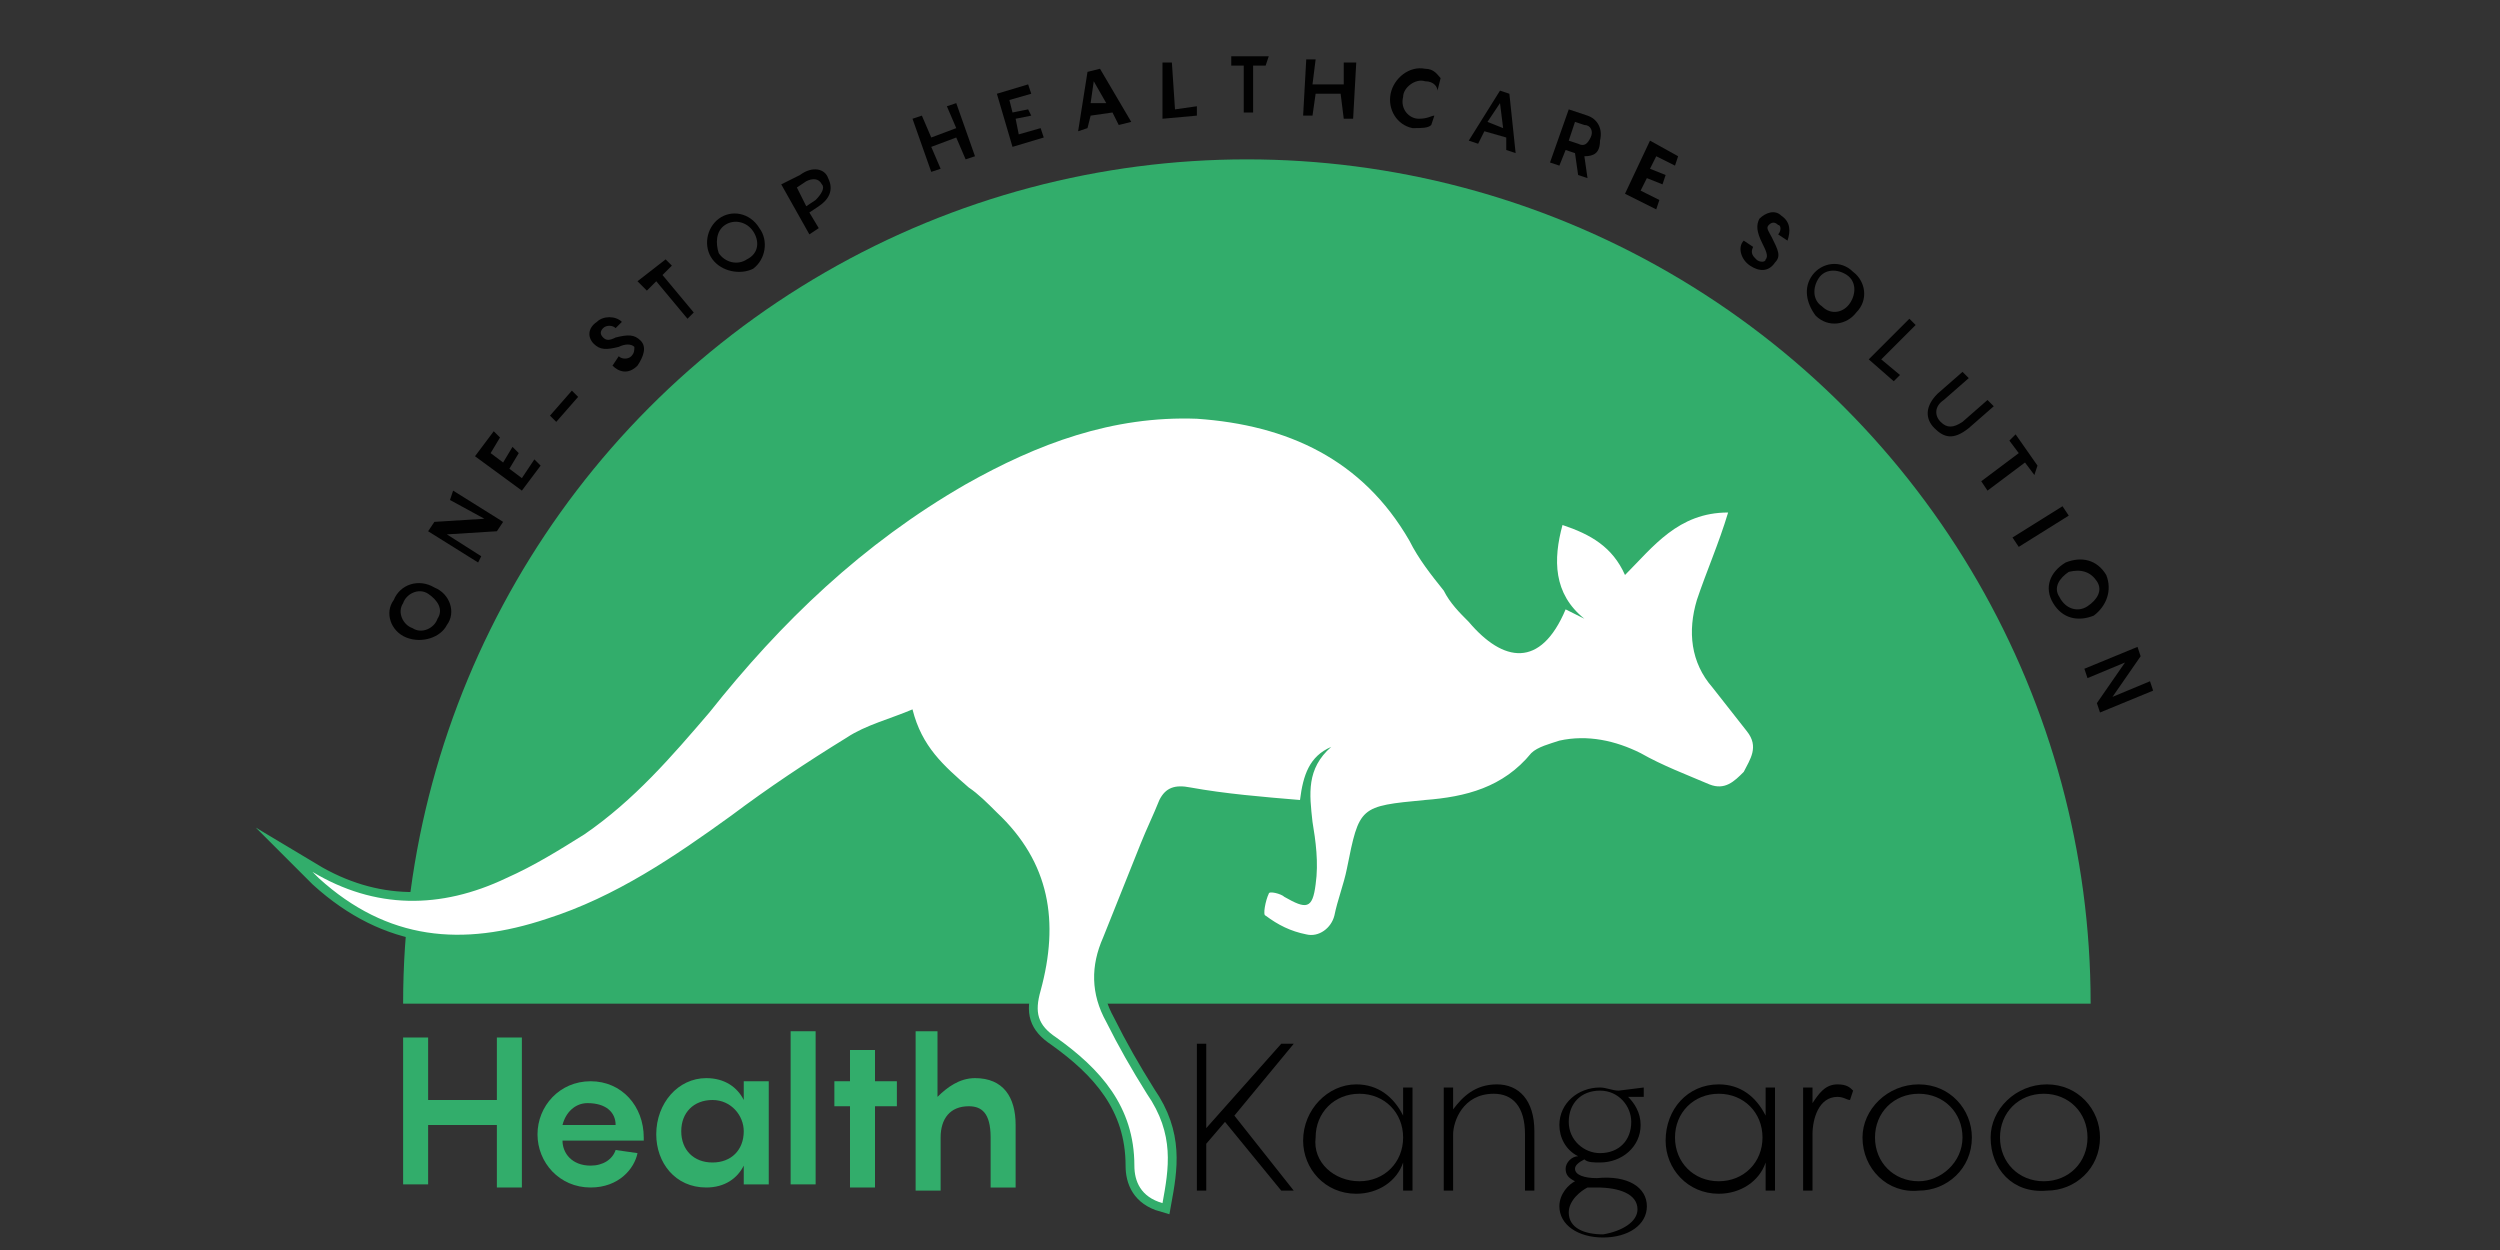 <?xml version="1.0" encoding="utf-8"?>
<!-- Generator: Adobe Illustrator 24.1.2, SVG Export Plug-In . SVG Version: 6.00 Build 0)  -->
<svg version="1.1" id="Layer_1" xmlns="http://www.w3.org/2000/svg" xmlns:xlink="http://www.w3.org/1999/xlink" x="0px" y="0px"
	 viewBox="0 0 80 40" style="enable-background:new 0 0 80 40;" xml:space="preserve">
<rect x="0" y="0" width="80" height="40" fill="#333333" stroke="none"/>
<style type="text/css">
	.st0{clip-path:url(#SVGID_2_);}
	.st1{clip-path:url(#SVGID_4_);fill:#32ad6b;}
	.st2{fill:none;stroke:#32ad6b;stroke-width:0.563;stroke-miterlimit:10;}
	.st3{fill:#FFFFFF;}
	.st4{fill:#32ad6b;}
	.st5{fill:#010101;}
</style>
<g>
	<defs>
		<rect id="SVGID_1_" x="5.9" y="-3.3" width="65.5" height="43.1"/>
	</defs>
	<clipPath id="SVGID_2_">
		<use xlink:href="#SVGID_1_"  style="overflow:visible;"/>
	</clipPath>
	<g class="st0">
		<g>
			<path d="M39.5,35.7l1.9,2.4h-0.4l-1.8-2.2l-0.6,0.7v1.5h-0.3v-4.7h0.3v2.7l2.4-2.7h0.4L39.5,35.7z"/>
			<path d="M43.4,34.7c0.7,0,1.2,0.4,1.5,1l0-0.9h0.3v3.3h-0.3l0-0.9c-0.2,0.6-0.8,1-1.5,1c-1,0-1.7-0.8-1.7-1.7
				C41.7,35.5,42.5,34.7,43.4,34.7z M43.5,37.8c0.8,0,1.4-0.6,1.4-1.4c0-0.8-0.6-1.4-1.4-1.4c-0.8,0-1.4,0.6-1.4,1.4
				C42,37.2,42.7,37.8,43.5,37.8z"/>
			<path d="M49.1,36.2v1.9h-0.3v-1.8c0-0.9-0.4-1.3-1-1.3c-1,0-1.3,0.9-1.3,1.3v1.8h-0.3v-3.3h0.3l0,0.7c0.3-0.4,0.7-0.8,1.4-0.8
				C48.6,34.7,49.1,35.2,49.1,36.2z"/>
			<path d="M52.7,38.6c0,0.6-0.6,1-1.4,1c-0.8,0-1.4-0.4-1.4-1c0-0.4,0.3-0.7,0.5-0.8c-0.2-0.1-0.3-0.2-0.3-0.4
				c0-0.2,0.2-0.4,0.4-0.4c-0.4-0.2-0.6-0.6-0.6-1c0-0.7,0.6-1.2,1.3-1.2c0.2,0,0.4,0.1,0.6,0.1l0.8-0.1v0.3h-0.5
				c0.2,0.2,0.4,0.5,0.4,0.9c0,0.7-0.6,1.2-1.3,1.2c-0.2,0-0.4,0-0.5-0.1c-0.2,0.1-0.3,0.2-0.3,0.3c0,0.2,0.3,0.3,0.7,0.3
				C52.1,37.6,52.7,38,52.7,38.6z M51.2,36.9c0.6,0,1-0.4,1-1c0-0.5-0.4-1-1-1c-0.6,0-1,0.4-1,1C50.2,36.5,50.7,36.9,51.2,36.9z
				 M52.4,38.7c0-0.5-0.6-0.7-1.3-0.7c-0.1,0-0.2,0-0.3,0c-0.2,0.1-0.6,0.4-0.6,0.8c0,0.5,0.5,0.7,1.1,0.7
				C51.9,39.4,52.4,39.1,52.4,38.7z"/>
			<path d="M55,34.7c0.7,0,1.2,0.4,1.5,1l0-0.9h0.3v3.3h-0.3l0-0.9c-0.2,0.6-0.8,1-1.5,1c-1,0-1.7-0.8-1.7-1.7
				C53.3,35.5,54,34.7,55,34.7z M55,37.8c0.8,0,1.4-0.6,1.4-1.4c0-0.8-0.6-1.4-1.4-1.4c-0.8,0-1.4,0.6-1.4,1.4
				C53.6,37.2,54.2,37.8,55,37.8z"/>
			<path d="M59.3,34.9l-0.1,0.3c-0.1,0-0.2-0.1-0.4-0.1c-0.6,0-0.8,0.7-0.8,1.2v1.8h-0.3v-3.3h0.3l0,0.5c0.2-0.3,0.4-0.6,0.8-0.6
				C59.1,34.7,59.2,34.8,59.3,34.9z"/>
			<path d="M59.6,36.4c0-0.9,0.8-1.7,1.8-1.7c1,0,1.7,0.8,1.7,1.7c0,1-0.8,1.7-1.7,1.7C60.4,38.2,59.6,37.4,59.6,36.4z M62.8,36.4
				c0-0.8-0.6-1.4-1.4-1.4c-0.8,0-1.4,0.6-1.4,1.4c0,0.8,0.6,1.4,1.4,1.4C62.1,37.8,62.8,37.2,62.8,36.4z"/>
			<path d="M63.7,36.4c0-0.9,0.8-1.7,1.8-1.7c1,0,1.7,0.8,1.7,1.7c0,1-0.8,1.7-1.7,1.7C64.4,38.2,63.7,37.4,63.7,36.4z M66.8,36.4
				c0-0.8-0.6-1.4-1.4-1.4c-0.8,0-1.4,0.6-1.4,1.4c0,0.8,0.6,1.4,1.4,1.4C66.2,37.8,66.8,37.2,66.8,36.4z"/>
		</g>
		<g>
			<defs>
				
					<rect id="SVGID_3_" x="12.4" y="4.9" transform="matrix(-1 -1.224647e-16 1.224647e-16 -1 79.331 37.017)" width="54.5" height="27.3"/>
			</defs>
			<clipPath id="SVGID_4_">
				<use xlink:href="#SVGID_3_"  style="overflow:visible;"/>
			</clipPath>
			<circle class="st1" cx="39.9" cy="32.1" r="27"/>
		</g>
		<g>
			<path class="st2" d="M37.2,38.5c-0.7-0.2-0.9-0.7-0.9-1.2c0-1.9-1.1-3.1-2.5-4.1c-0.6-0.4-0.7-0.8-0.5-1.5
				c0.6-2.2,0.3-4.1-1.4-5.7c-0.3-0.3-0.6-0.6-0.9-0.8c-0.8-0.7-1.5-1.3-1.8-2.5c-0.7,0.3-1.5,0.5-2.1,0.9c-1.3,0.8-2.5,1.6-3.7,2.5
				c-1.8,1.3-3.7,2.6-5.9,3.3c-2.7,0.9-5.1,0.7-7.3-1.3c-0.1-0.1-0.1-0.1-0.2-0.2c2,1.2,4.1,1.2,6.2,0.2c0.9-0.4,1.7-0.9,2.5-1.4
				c1.6-1.1,2.8-2.5,4-3.9c2.3-2.9,4.9-5.4,8.2-7.3c2.3-1.3,4.7-2.2,7.4-2.1c2.9,0.2,5.3,1.3,6.8,3.9c0.3,0.6,0.7,1.1,1.1,1.6
				c0.2,0.4,0.5,0.7,0.8,1c1.1,1.3,2.3,1.5,3.1-0.4c0.2,0.1,0.4,0.2,0.6,0.3c-1-0.8-1-1.9-0.7-3c0.9,0.3,1.6,0.7,2,1.6
				c0.9-0.9,1.7-2,3.3-2c-0.3,1-0.7,1.9-1,2.8c-0.3,1-0.2,2,0.5,2.8c0.4,0.5,0.7,0.9,1.1,1.4c0.4,0.5,0.1,0.9-0.1,1.3
				c-0.3,0.3-0.6,0.6-1.1,0.4c-0.7-0.3-1.5-0.6-2.2-1c-0.8-0.4-1.7-0.6-2.6-0.4c-0.3,0.1-0.7,0.2-0.9,0.4c-0.9,1.1-2.1,1.4-3.4,1.5
				c-2.1,0.2-2.1,0.2-2.5,2.2c-0.1,0.5-0.3,1-0.4,1.5c-0.1,0.4-0.5,0.7-0.9,0.6c-0.5-0.1-0.9-0.3-1.3-0.6c-0.1,0,0-0.5,0.1-0.7
				c0-0.1,0.4,0,0.5,0.1c0.7,0.4,0.9,0.4,1-0.4c0.1-0.7,0-1.4-0.1-2c-0.1-0.9-0.2-1.7,0.6-2.4c-0.7,0.3-0.9,0.9-1,1.7
				c-1.2-0.1-2.4-0.2-3.5-0.4c-0.5-0.1-0.8,0-1,0.4c-0.2,0.5-0.4,0.9-0.6,1.4c-0.4,1-0.8,2-1.2,3c-0.4,0.9-0.4,1.8,0.1,2.7
				c0.4,0.8,0.8,1.5,1.3,2.3C37.6,36.3,37.4,37.4,37.2,38.5z"/>
			<path class="st3" d="M37.2,38.5c-0.7-0.2-0.9-0.7-0.9-1.2c0-1.9-1.1-3.1-2.5-4.1c-0.6-0.4-0.7-0.8-0.5-1.5
				c0.6-2.2,0.3-4.1-1.4-5.7c-0.3-0.3-0.6-0.6-0.9-0.8c-0.8-0.7-1.5-1.3-1.8-2.5c-0.7,0.3-1.5,0.5-2.1,0.9c-1.3,0.8-2.5,1.6-3.7,2.5
				c-1.8,1.3-3.7,2.6-5.9,3.3c-2.7,0.9-5.1,0.7-7.3-1.3c-0.1-0.1-0.1-0.1-0.2-0.2c2,1.2,4.1,1.2,6.2,0.2c0.9-0.4,1.7-0.9,2.5-1.4
				c1.6-1.1,2.8-2.5,4-3.9c2.3-2.9,4.9-5.4,8.2-7.3c2.3-1.3,4.7-2.2,7.4-2.1c2.9,0.2,5.3,1.3,6.8,3.9c0.3,0.6,0.7,1.1,1.1,1.6
				c0.2,0.4,0.5,0.7,0.8,1c1.1,1.3,2.3,1.5,3.1-0.4c0.2,0.1,0.4,0.2,0.6,0.3c-1-0.8-1-1.9-0.7-3c0.9,0.3,1.6,0.7,2,1.6
				c0.9-0.9,1.7-2,3.3-2c-0.3,1-0.7,1.9-1,2.8c-0.3,1-0.2,2,0.5,2.8c0.4,0.5,0.7,0.9,1.1,1.4c0.4,0.5,0.1,0.9-0.1,1.3
				c-0.3,0.3-0.6,0.6-1.1,0.4c-0.7-0.3-1.5-0.6-2.2-1c-0.8-0.4-1.7-0.6-2.6-0.4c-0.3,0.1-0.7,0.2-0.9,0.4c-0.9,1.1-2.1,1.4-3.4,1.5
				c-2.1,0.2-2.1,0.2-2.5,2.2c-0.1,0.5-0.3,1-0.4,1.5c-0.1,0.4-0.5,0.7-0.9,0.6c-0.5-0.1-0.9-0.3-1.3-0.6c-0.1,0,0-0.5,0.1-0.7
				c0-0.1,0.4,0,0.5,0.1c0.7,0.4,0.9,0.4,1-0.4c0.1-0.7,0-1.4-0.1-2c-0.1-0.9-0.2-1.7,0.6-2.4c-0.7,0.3-0.9,0.9-1,1.7
				c-1.2-0.1-2.4-0.2-3.5-0.4c-0.5-0.1-0.8,0-1,0.4c-0.2,0.5-0.4,0.9-0.6,1.4c-0.4,1-0.8,2-1.2,3c-0.4,0.9-0.4,1.8,0.1,2.7
				c0.4,0.8,0.8,1.5,1.3,2.3C37.6,36.3,37.4,37.4,37.2,38.5z"/>
		</g>
		<g>
			<path class="st4" d="M16.7,33.3v4.7h-0.8V36h-2.2v1.9h-0.8v-4.7h0.8v2h2.2v-2H16.7z"/>
			<path class="st4" d="M20.6,36.5H18c0,0.4,0.3,0.8,0.9,0.8c0.4,0,0.7-0.2,0.8-0.5l0.7,0.1c-0.1,0.5-0.6,1.1-1.5,1.1
				c-1,0-1.7-0.8-1.7-1.7c0-0.9,0.7-1.7,1.7-1.7c1,0,1.7,0.8,1.7,1.8V36.5z M18,36h1.7c0-0.4-0.3-0.7-0.9-0.7
				C18.4,35.3,18.1,35.6,18,36z"/>
			<path class="st4" d="M22.6,34.5c0.6,0,1,0.3,1.2,0.7l0-0.6h0.8v3.3h-0.8l0-0.6c-0.2,0.4-0.6,0.7-1.2,0.7c-1,0-1.6-0.8-1.6-1.7
				C21,35.3,21.7,34.5,22.6,34.5z M22.8,37.2c0.6,0,1-0.4,1-1c0-0.5-0.4-1-1-1c-0.6,0-1,0.4-1,1C21.8,36.8,22.2,37.2,22.8,37.2z"/>
			<path class="st4" d="M26.1,37.9h-0.8V33h0.8V37.9z"/>
			<path class="st4" d="M28.7,35.4H28v2.6h-0.8v-2.6h-0.5v-0.8h0.5v-1H28v1h0.7V35.4z"/>
			<path class="st4" d="M32.5,36v2h-0.8v-1.6c0-0.8-0.3-1-0.7-1c-0.6,0-0.9,0.4-0.9,1v1.7h-0.8V33H30v2.1c0.3-0.3,0.7-0.6,1.2-0.6
				C32.1,34.5,32.5,35.1,32.5,36z"/>
		</g>
		<g>
			<path class="st5" d="M13,20.4c-0.5-0.2-0.7-0.8-0.4-1.2c0.2-0.5,0.8-0.7,1.3-0.4c0.5,0.2,0.7,0.8,0.4,1.2
				C14.1,20.4,13.5,20.6,13,20.4z M13.7,19c-0.3-0.2-0.7,0-0.8,0.3c-0.2,0.3,0,0.7,0.3,0.8c0.3,0.2,0.7,0,0.8-0.3
				C14.2,19.5,14,19.2,13.7,19z"/>
			<path class="st5" d="M14.5,15.7l1.6,1L15.9,17l-1.6,0.1l1.1,0.7L15.3,18l-1.6-1l0.2-0.3l1.6-0.1L14.4,16L14.5,15.7z"/>
			<path class="st5" d="M15.7,14.5l0.4,0.3l0.3-0.5l0.2,0.2L16.3,15l0.4,0.3l0.4-0.6l0.2,0.2l-0.6,0.8l-1.5-1.1l0.6-0.8l0.2,0.2
				L15.7,14.5z"/>
			<path class="st5" d="M18.3,12.5l0.2,0.2l-0.7,0.8l-0.2-0.2L18.3,12.5z"/>
			<path class="st5" d="M19.8,11.4c0.1,0.1,0.3,0.1,0.4,0c0.1-0.1,0.1-0.2,0.1-0.3c-0.1-0.1-0.3-0.1-0.5,0c-0.4,0.1-0.6,0.1-0.8-0.1
				c-0.2-0.2-0.2-0.5,0.1-0.7c0.2-0.2,0.6-0.2,0.8,0l-0.2,0.2c-0.1-0.1-0.3-0.1-0.4,0c-0.1,0.1-0.1,0.2,0,0.3c0.1,0.1,0.2,0.1,0.4,0
				c0.4-0.1,0.6-0.1,0.8,0.1c0.2,0.2,0.1,0.5-0.1,0.8c-0.3,0.3-0.6,0.2-0.8,0L19.8,11.4z"/>
			<path class="st5" d="M21.5,8.5l-0.3,0.3l1,1.2l-0.2,0.2L21,9l-0.3,0.3L20.4,9l0.9-0.7L21.5,8.5z"/>
			<path class="st5" d="M22.8,8.3c-0.3-0.4-0.2-1,0.2-1.3c0.4-0.3,1-0.2,1.3,0.3c0.3,0.4,0.2,1-0.2,1.3C23.7,8.8,23.1,8.7,22.8,8.3z
				 M24.1,7.4c-0.2-0.3-0.6-0.4-0.9-0.2c-0.3,0.2-0.3,0.6-0.2,0.9c0.2,0.3,0.6,0.4,0.9,0.2C24.3,8.1,24.3,7.7,24.1,7.4z"/>
			<path class="st5" d="M26.5,5.7c0.2,0.4,0,0.7-0.3,0.9l-0.3,0.2l0.3,0.5l-0.3,0.2l-0.9-1.6l0.6-0.3C26,5.3,26.4,5.4,26.5,5.7z
				 M26.3,5.9c-0.1-0.2-0.3-0.2-0.5-0.1l-0.3,0.2l0.3,0.6l0.3-0.2C26.3,6.2,26.4,6,26.3,5.9z"/>
			<path class="st5" d="M30.6,3.3l0.6,1.7l-0.3,0.1l-0.3-0.7l-0.8,0.3l0.3,0.7l-0.3,0.1l-0.6-1.7l0.3-0.1l0.3,0.7l0.8-0.3l-0.3-0.7
				L30.6,3.3z"/>
			<path class="st5" d="M32.3,3.2l0.1,0.4l0.5-0.1L33,3.7l-0.5,0.1l0.1,0.5l0.7-0.2l0.1,0.3l-1,0.3L31.9,3l1-0.3L33,3L32.3,3.2z"/>
			<path class="st5" d="M35.6,3.6l-0.7,0.1l-0.1,0.4l-0.3,0.1l0.3-1.9l0.4-0.1l1,1.7L35.8,4L35.6,3.6z M35.4,3.3l-0.4-0.7l-0.1,0.7
				L35.4,3.3z"/>
			<path class="st5" d="M38.3,3.4l0,0.3l-1.1,0.1L37.2,2l0.3,0l0.1,1.5L38.3,3.4z"/>
			<path class="st5" d="M40.5,2.1l-0.4,0l0,1.5l-0.3,0l0-1.5l-0.4,0l0-0.3l1.2,0L40.5,2.1z"/>
			<path class="st5" d="M43.4,2l-0.1,1.8l-0.3,0L42.9,3L42.1,3L42,3.7l-0.3,0l0.1-1.8l0.3,0l-0.1,0.8L43,2.7L43,2L43.4,2z"/>
			<path class="st5" d="M45.6,2.6c-0.3-0.1-0.7,0.2-0.7,0.5c-0.1,0.4,0.2,0.7,0.5,0.7c0.3,0,0.4-0.1,0.5-0.1l-0.1,0.3
				c-0.1,0.1-0.3,0.1-0.6,0.1c-0.5-0.1-0.8-0.6-0.7-1.1c0.1-0.5,0.6-0.9,1.1-0.8c0.3,0,0.4,0.2,0.5,0.3L46,2.9
				C46,2.8,45.9,2.6,45.6,2.6z"/>
			<path class="st5" d="M48.2,4.4l-0.7-0.2l-0.2,0.4l-0.3-0.1L48,2.9l0.3,0.1l0.2,1.9l-0.3-0.1L48.2,4.4z M48.1,4.1l-0.1-0.8
				l-0.4,0.6L48.1,4.1z"/>
			<path class="st5" d="M50.4,4.9l-0.3-0.1l-0.2,0.5l-0.3-0.1l0.6-1.7l0.6,0.2c0.3,0.1,0.5,0.4,0.4,0.8C51.2,4.9,51,5,50.7,5
				l0.1,0.7l-0.3-0.1L50.4,4.9z M50.2,4.5l0.3,0.1c0.2,0.1,0.3,0,0.4-0.2c0.1-0.2,0-0.4-0.2-0.4l-0.3-0.1L50.2,4.5z"/>
			<path class="st5" d="M53,5l-0.2,0.4l0.5,0.2l-0.1,0.3l-0.5-0.2l-0.2,0.4l0.6,0.3l-0.1,0.3L52,6.2l0.8-1.7L53.7,5l-0.1,0.3L53,5z"
				/>
			<path class="st5" d="M56.1,7.9c-0.1,0.2,0,0.3,0.1,0.4c0.1,0.1,0.3,0.1,0.3,0c0.1-0.1,0-0.3-0.1-0.5c-0.2-0.4-0.2-0.6-0.1-0.8
				c0.2-0.2,0.5-0.3,0.7-0.1c0.3,0.2,0.3,0.5,0.2,0.8l-0.3-0.2C57,7.4,57,7.2,56.9,7.2c-0.1-0.1-0.2-0.1-0.3,0
				c-0.1,0.1,0,0.2,0.1,0.4c0.2,0.4,0.3,0.6,0.1,0.8c-0.2,0.3-0.5,0.3-0.8,0.1c-0.3-0.2-0.4-0.6-0.2-0.8L56.1,7.9z"/>
			<path class="st5" d="M58,8.8c0.3-0.4,0.9-0.5,1.3-0.1c0.4,0.3,0.5,0.9,0.1,1.3c-0.3,0.4-0.9,0.5-1.3,0.1
				C57.8,9.7,57.7,9.2,58,8.8z M59.2,9.7c0.2-0.3,0.2-0.7-0.1-0.9c-0.3-0.2-0.7-0.2-0.9,0.1c-0.2,0.3-0.2,0.7,0.1,0.9
				C58.6,10.1,59,10,59.2,9.7z"/>
			<path class="st5" d="M60.8,12l-0.2,0.2l-0.8-0.7l1.3-1.3l0.2,0.2l-1.1,1.1L60.8,12z"/>
			<path class="st5" d="M61.9,13.7c-0.3-0.3-0.3-0.7,0.1-1.1l0.8-0.7l0.2,0.2l-0.8,0.7c-0.3,0.2-0.3,0.5-0.1,0.7
				c0.2,0.2,0.4,0.2,0.7,0l0.8-0.7l0.2,0.2L63,13.7C62.5,14.1,62.2,14,61.9,13.7z"/>
			<path class="st5" d="M65.1,15.2l-0.3-0.4l-1.2,0.9l-0.2-0.3l1.2-0.9l-0.3-0.4l0.2-0.2l0.7,1L65.1,15.2z"/>
			<path class="st5" d="M66,16.2l0.2,0.3l-1.6,1l-0.2-0.3L66,16.2z"/>
			<path class="st5" d="M66.1,18c0.5-0.2,1-0.1,1.3,0.4c0.2,0.5,0,1-0.4,1.3c-0.5,0.2-1,0.1-1.3-0.4C65.4,18.8,65.6,18.3,66.1,18z
				 M66.8,19.4c0.3-0.2,0.5-0.5,0.3-0.8s-0.5-0.4-0.9-0.3c-0.3,0.2-0.5,0.5-0.3,0.8C66.1,19.5,66.5,19.6,66.8,19.4z"/>
			<path class="st5" d="M68.9,22.1l-1.7,0.7l-0.1-0.3l0.9-1.3l-1.2,0.5l-0.1-0.3l1.7-0.7l0.1,0.3l-0.9,1.3l1.2-0.5L68.9,22.1z"/>
		</g>
	</g>
</g>
</svg>
